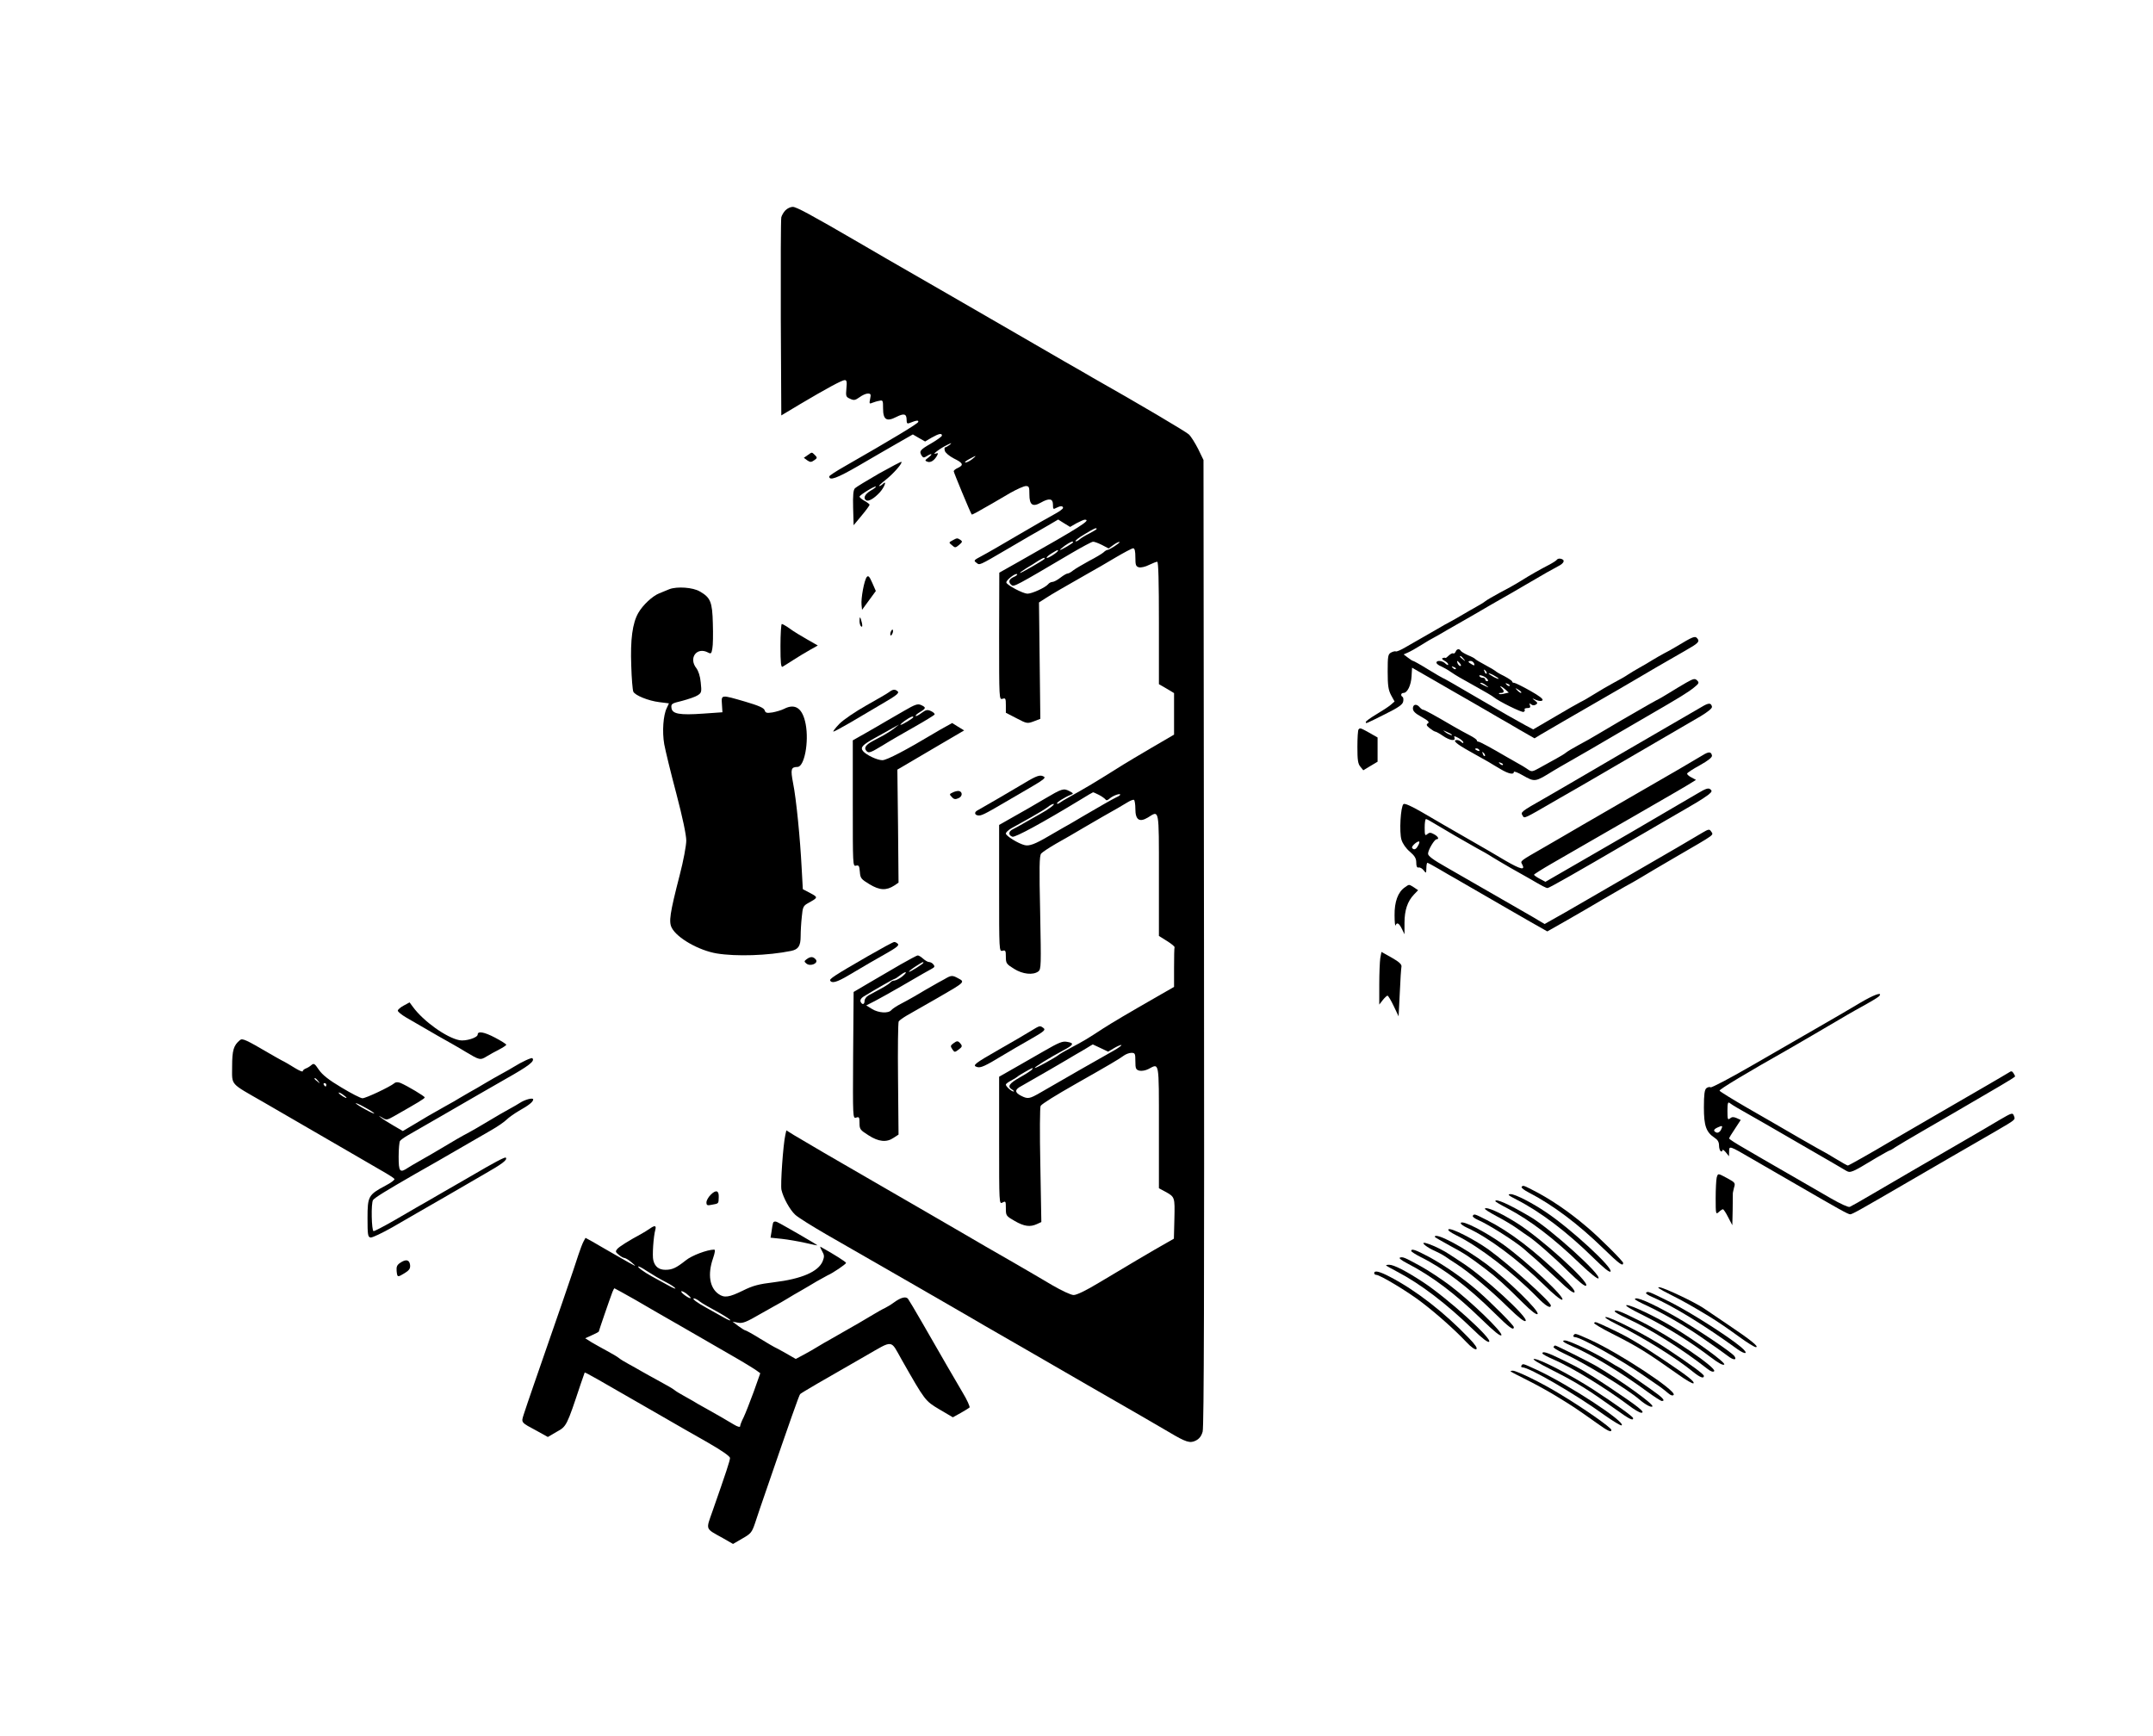 <?xml version="1.0" standalone="no"?>
<!DOCTYPE svg PUBLIC "-//W3C//DTD SVG 20010904//EN"
 "http://www.w3.org/TR/2001/REC-SVG-20010904/DTD/svg10.dtd">
<svg version="1.0" xmlns="http://www.w3.org/2000/svg"
 width="1280pt" height="1032pt" viewBox="0 0 1280 1032"
 preserveAspectRatio="xMidYMid meet">

<g transform="translate(0,1032) scale(0.1,-0.1)"
fill="#000000" stroke="none">
<path d="M4670 9070 c-11 -11 -22 -30 -25 -42 -3 -13 -4 -283 -3 -600 l3 -578
110 66 c162 96 251 144 267 144 12 0 14 -10 10 -50 -4 -46 -3 -50 22 -61 23
-11 30 -9 56 9 16 12 38 22 49 22 18 0 20 -4 14 -32 -6 -28 -4 -31 13 -23 10
4 29 10 42 12 21 5 22 2 22 -45 0 -68 21 -81 79 -51 46 23 61 19 61 -18 0 -20
4 -24 18 -18 39 16 55 18 51 6 -4 -11 -155 -102 -436 -263 -51 -29 -93 -56
-93 -61 0 -27 45 -11 173 63 78 46 183 106 233 135 l91 52 36 -21 37 -21 39
23 c43 24 61 28 61 12 0 -5 -29 -26 -65 -47 -66 -38 -72 -46 -55 -73 8 -12 13
-13 30 -2 31 19 38 14 10 -8 -22 -17 -23 -19 -7 -25 19 -8 42 7 58 36 8 15 6
17 -8 12 -28 -10 27 32 67 51 28 14 31 14 16 1 -11 -8 -23 -15 -27 -15 -4 0
-5 -9 -2 -20 3 -12 27 -32 54 -46 55 -27 60 -39 24 -56 -14 -6 -25 -15 -25
-20 0 -7 98 -244 107 -257 2 -3 33 14 123 66 19 11 67 39 106 62 39 22 81 41
93 41 19 0 21 -6 21 -50 0 -62 19 -76 67 -49 51 29 73 25 73 -11 0 -27 2 -30
19 -20 25 13 41 13 41 0 0 -5 -21 -21 -47 -35 -27 -14 -124 -70 -218 -125 -93
-55 -192 -112 -219 -126 -47 -25 -49 -27 -31 -40 20 -15 9 -21 190 85 50 29
108 63 130 76 22 12 68 39 103 59 l63 37 35 -22 36 -22 38 22 c21 11 43 21 49
21 42 0 -25 -42 -391 -249 l-117 -66 -1 -378 c0 -374 0 -378 20 -372 18 6 20
2 20 -38 l0 -45 64 -33 c61 -32 64 -32 102 -18 l39 15 -4 346 -4 346 39 25
c38 25 110 66 252 147 40 22 114 65 164 95 51 30 98 55 105 55 9 0 13 -17 13
-54 0 -46 3 -54 21 -59 12 -3 39 3 60 14 21 10 43 19 49 19 7 0 10 -119 10
-364 l0 -364 45 -26 45 -27 0 -123 0 -124 -132 -77 c-73 -43 -149 -88 -168
-100 -193 -121 -209 -130 -330 -198 -19 -10 -41 -24 -48 -29 -7 -6 -15 -9 -18
-6 -5 6 46 38 81 52 19 7 18 9 -9 23 -33 17 -43 14 -146 -47 -67 -40 -113 -66
-212 -122 l-58 -33 0 -376 c0 -372 0 -377 20 -372 18 5 20 0 20 -36 0 -38 3
-43 48 -71 52 -33 114 -39 145 -16 17 13 17 34 11 349 -6 269 -5 339 6 352 7
8 47 35 89 59 42 23 117 67 166 96 82 48 148 86 200 115 11 6 35 21 54 32 19
12 38 20 43 17 4 -3 8 -27 8 -54 0 -65 24 -81 74 -51 69 43 66 61 66 -341 l0
-363 48 -30 c26 -16 46 -33 45 -37 -2 -5 -3 -59 -3 -122 l0 -114 -77 -44
c-218 -125 -283 -164 -343 -202 -96 -63 -118 -76 -190 -114 -36 -19 -72 -40
-80 -47 -21 -16 -128 -75 -137 -75 -12 0 86 61 169 105 61 32 66 43 24 50 -29
6 -48 -2 -142 -56 -60 -34 -118 -68 -129 -74 -11 -6 -46 -26 -77 -44 l-58 -33
0 -379 c0 -377 0 -380 20 -369 19 10 20 8 20 -34 0 -44 1 -46 53 -76 56 -32
91 -37 132 -18 l26 12 -6 340 c-4 188 -3 346 2 351 11 14 83 59 213 133 196
111 255 146 279 164 13 10 34 18 47 18 22 0 24 -4 24 -50 0 -44 3 -50 24 -56
14 -3 37 1 54 10 65 34 62 53 62 -347 l0 -362 37 -20 c58 -32 58 -32 55 -161
l-3 -119 -42 -24 c-72 -40 -276 -161 -404 -238 -76 -46 -132 -73 -150 -73 -16
0 -71 26 -128 59 -55 33 -167 98 -250 146 -82 47 -211 121 -285 165 -74 43
-189 110 -255 148 -66 38 -190 110 -275 159 -85 49 -216 125 -290 168 -74 43
-155 91 -180 106 l-45 28 -6 -27 c-13 -56 -30 -298 -23 -327 11 -48 50 -118
81 -147 15 -15 100 -68 188 -119 431 -247 730 -420 780 -449 17 -10 89 -51
160 -93 72 -41 202 -116 290 -167 88 -51 232 -134 320 -185 270 -155 417 -240
483 -279 104 -62 127 -69 162 -51 20 10 33 27 40 53 8 26 10 871 8 2907 l-3
2870 -32 66 c-18 35 -42 74 -55 86 -18 17 -297 182 -573 338 -22 13 -96 56
-165 95 -69 40 -197 114 -285 165 -88 51 -290 168 -450 260 -159 92 -305 176
-323 186 -18 11 -93 54 -165 96 -292 170 -373 213 -394 213 -13 0 -32 -9 -43
-20z m1110 -1480 c-14 -11 -32 -20 -40 -20 -8 0 1 9 20 19 45 25 51 26 20 1z
m740 -415 c0 -2 -19 -14 -42 -26 -24 -12 -51 -28 -61 -37 -9 -8 -20 -13 -23
-10 -3 4 21 22 53 41 57 35 73 42 73 32z m-140 -79 c0 -5 -69 -46 -78 -46 -3
0 9 11 28 25 33 23 50 30 50 21z m171 -16 l40 -21 30 22 c17 12 32 19 35 16 5
-4 -61 -47 -73 -47 -4 0 -14 -6 -22 -14 -9 -8 -47 -31 -86 -51 -38 -21 -81
-46 -94 -56 -13 -11 -28 -19 -34 -19 -6 0 -25 -11 -43 -25 -18 -14 -39 -25
-47 -25 -8 0 -20 -6 -26 -14 -17 -20 -96 -56 -123 -56 -27 1 -120 50 -125 66
-4 13 55 59 64 50 3 -3 -6 -11 -21 -17 -29 -13 -33 -31 -12 -48 14 -11 24 -6
356 190 63 37 121 68 128 68 7 1 31 -8 53 -19z m-261 -34 c0 -9 -61 -48 -67
-43 -3 3 10 15 28 26 36 22 39 23 39 17z m-81 -50 c-14 -12 -142 -86 -145 -83
-2 2 15 14 37 28 22 13 55 33 72 45 18 11 34 19 36 17 2 -1 2 -5 0 -7z m324
-1402 c18 -9 35 -22 39 -27 5 -8 13 -6 25 5 19 17 63 33 63 23 0 -3 -10 -10
-22 -15 -13 -6 -45 -24 -73 -40 -27 -16 -70 -41 -95 -55 -25 -14 -58 -34 -75
-44 -16 -10 -50 -29 -75 -43 -25 -14 -65 -37 -90 -52 -75 -44 -111 -58 -138
-51 -38 9 -112 55 -112 69 0 7 15 21 34 32 19 10 70 39 113 63 43 24 89 52
102 62 13 11 28 19 34 19 14 0 -30 -33 -78 -59 -22 -12 -62 -35 -90 -51 -27
-16 -60 -34 -72 -40 -28 -12 -30 -36 -4 -45 17 -5 177 82 406 221 39 24 71 43
73 43 2 1 17 -6 35 -15z m11 -1506 l44 -21 37 22 c21 12 40 20 42 17 2 -2 -18
-17 -46 -33 -54 -30 -336 -191 -435 -249 -66 -38 -75 -40 -116 -19 -39 20 -38
37 3 58 17 10 91 52 162 93 72 42 144 84 160 94 17 9 46 27 65 38 19 12 36 22
37 22 1 0 22 -10 47 -22z m-408 -127 c-4 -5 -35 -26 -71 -46 -66 -37 -79 -56
-47 -74 9 -6 13 -11 8 -11 -12 0 -46 30 -46 41 0 5 15 16 33 25 17 9 34 20 37
23 5 6 82 50 88 51 2 0 1 -4 -2 -9z"/>
<path d="M4802 7614 l-23 -16 20 -15 c18 -12 24 -12 41 0 19 13 20 16 5 31
-20 19 -16 19 -43 0z"/>
<path d="M5225 7504 c-71 -41 -135 -80 -142 -87 -10 -10 -13 -41 -11 -117 l3
-103 48 58 c26 31 47 60 47 64 0 3 -14 14 -30 23 -17 9 -30 21 -30 25 1 10 91
65 97 60 2 -3 -12 -14 -32 -25 -34 -21 -45 -45 -25 -57 14 -8 47 11 81 48 28
31 44 76 17 49 -7 -7 -16 -12 -21 -12 -5 0 14 18 41 39 46 37 99 98 91 105 -2
2 -62 -30 -134 -70z"/>
<path d="M5663 7107 c-23 -12 -23 -13 -3 -29 18 -16 20 -16 42 2 20 17 21 21
8 30 -19 12 -20 12 -47 -3z"/>
<path d="M9256 6992 c-3 -5 -25 -19 -48 -31 -52 -27 -106 -57 -173 -99 -27
-17 -81 -47 -120 -67 -38 -21 -77 -43 -85 -50 -8 -7 -33 -22 -55 -34 -22 -12
-58 -33 -80 -46 -22 -13 -53 -31 -70 -40 -16 -8 -52 -28 -80 -45 -48 -28 -81
-47 -190 -109 -27 -16 -53 -27 -57 -24 -4 2 -17 -1 -28 -7 -18 -10 -20 -21
-20 -113 0 -84 4 -109 20 -140 l21 -38 -23 -20 c-13 -11 -51 -36 -85 -56 -35
-21 -63 -41 -63 -46 0 -11 -5 -13 117 48 75 37 102 56 105 73 3 12 1 25 -3 28
-14 8 -10 24 5 24 23 0 45 45 48 99 l3 51 115 -66 c63 -37 174 -100 245 -141
72 -42 144 -83 160 -93 17 -9 70 -40 119 -69 l89 -51 36 22 c34 20 181 106
466 270 66 39 165 96 220 129 55 32 133 77 172 99 81 46 90 55 73 75 -13 15
-24 11 -125 -50 -22 -13 -53 -31 -70 -39 -16 -8 -48 -27 -70 -40 -22 -14 -58
-35 -80 -47 -22 -12 -51 -30 -65 -39 -14 -10 -52 -32 -85 -49 -33 -18 -85 -48
-115 -67 -30 -19 -68 -41 -85 -49 -16 -8 -86 -48 -155 -89 l-125 -73 -45 24
c-59 32 -131 73 -285 163 -131 77 -206 120 -210 120 -2 0 -40 23 -85 50 -45
28 -85 50 -88 50 -4 0 -18 9 -32 20 l-25 19 25 11 c14 6 50 26 80 45 30 19 64
39 75 44 11 6 47 26 80 46 33 19 96 55 140 80 44 26 94 54 110 64 17 10 50 29
75 43 25 14 86 49 135 78 126 74 155 90 198 113 38 19 44 39 15 45 -9 2 -19
-1 -22 -6z"/>
<path d="M5153 6889 c-15 -19 -35 -126 -31 -165 l3 -30 41 56 41 56 -21 48
c-17 39 -24 46 -33 35z"/>
<path d="M3980 6817 c-19 -8 -47 -19 -61 -25 -40 -16 -97 -69 -124 -116 -35
-61 -48 -158 -42 -315 2 -75 8 -143 12 -153 9 -22 89 -55 156 -63 l56 -7 -13
-28 c-21 -42 -28 -140 -15 -215 7 -38 39 -170 72 -294 37 -141 59 -245 59
-279 0 -29 -17 -121 -39 -205 -59 -229 -66 -278 -47 -314 31 -60 160 -134 267
-152 116 -19 304 -13 442 15 44 9 57 30 57 88 0 29 3 81 7 116 5 56 9 64 35
79 63 35 63 35 15 61 l-44 23 -7 126 c-9 176 -32 411 -51 505 -16 84 -12 95
26 96 41 0 69 147 49 254 -18 95 -62 126 -129 91 -16 -8 -47 -17 -69 -21 -34
-5 -41 -3 -46 13 -5 14 -34 27 -115 51 -145 42 -143 43 -139 -15 l3 -48 -114
-8 c-141 -10 -185 -2 -189 34 -3 24 1 27 64 42 37 10 79 24 92 33 23 15 24 20
18 76 -3 37 -14 69 -26 85 -48 61 3 129 70 93 17 -9 20 -6 25 24 4 18 5 86 3
149 -3 128 -14 154 -77 190 -41 25 -136 31 -181 14z"/>
<path d="M5110 6627 c0 -14 5 -29 10 -32 7 -4 8 3 4 22 -9 38 -14 42 -14 10z"/>
<path d="M4640 6479 c0 -101 3 -129 13 -123 6 4 35 21 62 39 28 18 72 45 99
60 l48 27 -63 36 c-35 20 -82 48 -103 64 -21 15 -43 28 -48 28 -4 0 -8 -59 -8
-131z"/>
<path d="M5296 6564 c-4 -9 -4 -19 -1 -22 2 -3 7 3 11 12 4 9 4 19 1 22 -2 3
-7 -3 -11 -12z"/>
<path d="M8654 6445 c-4 -8 -10 -13 -14 -10 -5 3 -16 -3 -26 -12 -10 -10 -19
-17 -21 -15 -2 2 -9 2 -16 -1 -7 -2 -3 -8 11 -16 12 -6 22 -16 22 -22 0 -6 -7
-3 -16 5 -17 18 -54 22 -54 6 0 -6 12 -16 28 -22 15 -7 40 -21 57 -33 34 -23
51 -33 161 -94 43 -24 86 -49 94 -56 32 -26 166 -92 178 -88 6 3 10 9 6 14 -3
5 5 9 16 9 16 0 20 4 16 16 -5 13 -3 14 7 6 8 -7 18 -7 27 -2 13 8 12 12 -5
25 -19 14 -18 15 8 3 18 -7 31 -8 37 -2 7 7 -18 26 -73 57 -46 26 -89 47 -95
47 -7 0 -12 3 -12 8 0 4 -21 18 -47 32 -27 13 -50 27 -53 31 -3 3 -30 19 -60
35 -30 16 -57 32 -60 36 -3 4 -22 14 -42 22 -20 9 -39 20 -43 26 -9 15 -25 12
-31 -5z m47 -42 c13 -16 12 -17 -3 -4 -10 7 -18 15 -18 17 0 8 8 3 21 -13z
m-21 -28 c7 -9 8 -15 2 -15 -5 0 -12 7 -16 15 -3 8 -4 15 -2 15 2 0 9 -7 16
-15z m84 0 c4 -13 2 -14 -14 -5 -23 13 -26 20 -6 20 8 0 16 -7 20 -15z m-109
-33 c-3 -3 -11 0 -18 7 -9 10 -8 11 6 5 10 -3 15 -9 12 -12z m183 -27 c-3 -3
-9 2 -12 12 -6 14 -5 15 5 6 7 -7 10 -15 7 -18z m72 -31 c0 -2 -13 2 -30 11
-16 9 -30 18 -30 21 0 2 14 -2 30 -11 17 -9 30 -18 30 -21z m-69 0 c8 -10 8
-14 0 -14 -6 0 -11 5 -11 10 0 6 -6 10 -14 10 -8 0 -17 4 -20 9 -9 14 32 1 45
-15z m-5 -40 c18 -14 18 -14 -6 -3 -31 14 -36 19 -24 19 6 0 19 -7 30 -16z
m139 -2 c-3 -3 -11 0 -18 7 -9 10 -8 11 6 5 10 -3 15 -9 12 -12z m-26 -21 l21
-19 -26 -6 c-14 -4 -29 -5 -32 -1 -3 3 2 5 11 5 20 0 22 11 5 28 -19 19 -3 14
21 -7z m95 -20 c-2 -3 -12 3 -22 13 -16 17 -16 18 5 5 12 -7 20 -15 17 -18z"/>
<path d="M10025 6261 c-27 -16 -72 -42 -100 -60 -27 -17 -63 -38 -80 -46 -16
-9 -51 -28 -76 -43 -25 -15 -84 -49 -130 -75 -46 -27 -109 -64 -139 -82 -30
-18 -82 -48 -115 -65 -33 -18 -67 -38 -75 -45 -8 -7 -33 -22 -55 -34 -22 -12
-64 -35 -94 -52 -52 -29 -54 -30 -80 -12 -14 10 -39 25 -56 34 -16 9 -46 26
-65 37 -92 54 -162 92 -170 92 -6 0 -10 4 -10 8 0 5 -19 18 -42 30 -24 12 -65
35 -93 51 -111 65 -176 101 -184 101 -5 0 -14 7 -21 15 -18 22 -40 18 -40 -7
0 -17 14 -30 52 -51 39 -22 48 -31 37 -38 -11 -7 -9 -13 11 -29 14 -11 29 -20
33 -20 4 0 25 -11 45 -25 41 -28 77 -34 69 -11 -5 11 0 11 24 -2 16 -9 29 -21
29 -26 0 -6 -5 -5 -12 2 -7 7 -18 12 -25 12 -31 0 -7 -22 74 -67 47 -26 98
-55 112 -63 14 -9 47 -28 72 -43 47 -28 79 -35 79 -17 0 6 24 -3 53 -20 73
-41 72 -41 182 27 11 7 56 33 100 58 44 25 98 56 120 69 91 53 227 133 343
200 190 110 237 139 273 168 30 24 32 29 19 42 -13 13 -21 12 -65 -13z m-1396
-307 c14 -12 -19 -1 -35 12 -18 14 -18 14 6 3 14 -6 27 -13 29 -15z m166 -94
c3 -6 -1 -7 -9 -4 -18 7 -21 14 -7 14 6 0 13 -4 16 -10z m33 -35 c-3 -3 -9 2
-12 12 -6 14 -5 15 5 6 7 -7 10 -15 7 -18z m107 -53 c-3 -3 -11 0 -18 7 -9 10
-8 11 6 5 10 -3 15 -9 12 -12z"/>
<path d="M5286 6205 c-10 -8 -71 -43 -135 -79 -67 -38 -135 -84 -161 -110 -24
-25 -40 -46 -35 -46 4 0 49 24 99 53 50 30 137 81 193 114 78 45 100 62 91 71
-15 15 -29 15 -52 -3z"/>
<path d="M5374 6093 c-44 -25 -92 -53 -109 -63 -16 -10 -67 -39 -112 -65 l-83
-47 0 -375 c0 -367 0 -375 19 -370 17 4 20 -1 23 -37 3 -38 7 -43 58 -74 60
-36 99 -38 147 -7 l25 17 -3 336 -4 336 70 41 c39 23 115 68 170 100 55 32
113 66 128 75 l29 17 -36 22 -35 22 -38 -21 c-21 -11 -51 -29 -68 -39 -167
-100 -283 -161 -309 -161 -31 0 -96 31 -115 54 -18 22 -4 37 72 79 34 19 80
44 102 57 l40 22 -29 -23 c-15 -12 -45 -31 -65 -42 -20 -10 -48 -26 -62 -33
-43 -23 -55 -42 -37 -60 13 -13 23 -10 94 33 43 27 130 77 192 112 62 35 115
68 118 72 3 5 -6 14 -21 21 -22 10 -30 8 -56 -11 -17 -13 -33 -21 -35 -18 -3
3 8 13 25 23 37 22 38 28 7 42 -20 9 -35 4 -102 -35z m56 -37 c0 -6 -66 -46
-76 -46 -5 0 7 11 26 25 33 23 50 30 50 21z"/>
<path d="M10117 6117 c-20 -12 -108 -63 -195 -113 -86 -50 -212 -123 -279
-162 -282 -165 -373 -218 -458 -267 -143 -81 -146 -84 -133 -104 12 -19 -1
-25 213 99 17 10 89 51 160 92 164 95 478 278 683 398 47 28 72 49 70 58 -5
24 -20 24 -61 -1z"/>
<path d="M8077 5983 c-4 -3 -7 -50 -7 -104 0 -77 3 -101 18 -118 l17 -21 43
26 42 25 0 72 0 72 -49 28 c-54 30 -55 30 -64 20z"/>
<path d="M10120 5828 c-37 -23 -178 -105 -435 -253 -88 -51 -214 -124 -280
-162 -66 -39 -165 -96 -220 -128 -153 -88 -147 -83 -135 -105 19 -36 -8 -30
-97 21 -48 29 -146 86 -218 127 -141 81 -145 83 -285 165 -61 35 -99 52 -106
46 -17 -14 -26 -166 -12 -212 7 -23 27 -52 50 -71 29 -25 38 -40 38 -65 0 -22
4 -31 14 -29 8 2 22 -6 30 -17 15 -19 15 -19 16 13 0 17 3 32 6 32 3 0 33 -16
67 -36 34 -20 80 -47 102 -59 44 -25 272 -157 320 -185 17 -10 74 -43 127 -73
l97 -55 118 67 c65 37 159 92 208 121 50 29 110 64 135 78 25 13 70 39 100 57
30 19 120 71 200 118 249 145 228 129 211 156 -8 12 -16 10 -48 -9 -44 -27
-221 -130 -403 -235 -69 -40 -197 -114 -285 -165 -88 -51 -181 -105 -206 -118
l-46 -26 -74 44 c-113 65 -391 225 -511 294 -76 43 -108 66 -108 80 0 22 38
86 51 86 17 0 9 17 -16 30 -20 11 -27 11 -40 0 -13 -11 -15 -6 -15 39 0 28 3
51 8 51 4 0 23 -10 42 -22 59 -36 202 -119 260 -151 30 -16 71 -39 90 -52 19
-12 69 -41 110 -65 41 -23 90 -51 108 -61 84 -49 103 -59 113 -59 9 0 176 95
484 275 50 29 149 86 220 128 72 41 152 88 179 104 26 15 59 37 73 48 21 17
23 23 11 32 -11 10 -28 4 -78 -26 -36 -21 -121 -71 -190 -111 -69 -40 -161
-94 -205 -120 -44 -25 -176 -102 -294 -170 l-213 -123 -34 18 c-19 10 -34 21
-34 24 0 3 46 32 103 65 56 32 158 91 227 131 69 40 199 115 290 167 214 123
289 167 319 186 l24 15 -26 14 c-15 7 -27 18 -27 23 0 5 34 27 76 50 50 28 74
47 72 58 -5 24 -20 24 -58 0z m-1690 -537 c-11 -22 -25 -27 -35 -12 -5 10 35
44 43 37 2 -3 -1 -14 -8 -25z"/>
<path d="M6085 5661 c-72 -43 -240 -141 -273 -159 -20 -10 -19 -26 0 -30 20
-4 37 4 163 78 50 29 125 73 168 98 55 32 74 47 65 53 -23 15 -42 9 -123 -40z"/>
<path d="M5664 5608 c-20 -9 -21 -11 -5 -27 12 -14 21 -15 39 -7 25 10 26 39
2 43 -8 1 -25 -3 -36 -9z"/>
<path d="M8352 5044 c-41 -28 -62 -86 -61 -166 0 -40 3 -67 6 -60 8 20 20 14
37 -20 l16 -33 0 68 c0 75 18 128 56 168 l25 26 -25 17 c-31 19 -27 19 -54 0z"/>
<path d="M5160 4635 c-201 -116 -231 -136 -224 -146 10 -17 40 -9 109 32 125
74 139 82 222 129 63 36 80 49 71 58 -7 7 -17 12 -22 11 -6 0 -76 -38 -156
-84z"/>
<path d="M8206 4623 c-3 -21 -6 -91 -6 -157 l0 -119 21 27 c11 14 24 26 28 26
4 0 21 -28 37 -62 l29 -61 7 139 c3 76 8 147 10 157 2 13 -14 28 -58 53 l-61
34 -7 -37z"/>
<path d="M5355 4586 c-49 -29 -133 -78 -185 -108 l-95 -56 -3 -377 c-2 -373
-2 -376 18 -370 18 6 20 2 20 -33 0 -36 4 -41 53 -72 60 -39 108 -44 150 -15
l29 19 -3 330 c-2 182 0 336 4 343 4 6 26 22 50 36 23 13 103 59 177 101 170
98 169 97 125 120 -33 18 -40 18 -80 -6 -11 -6 -27 -15 -35 -19 -50 -28 -110
-63 -145 -84 -22 -13 -59 -33 -82 -45 -23 -12 -47 -28 -54 -36 -17 -21 -77
-17 -115 7 l-34 21 53 27 c28 15 97 53 152 85 135 78 156 91 183 105 19 10 21
15 11 27 -6 8 -18 14 -26 14 -7 0 -23 9 -35 20 -12 11 -27 20 -32 19 -6 0 -51
-25 -101 -53z m135 10 c0 -6 -82 -58 -86 -54 -2 2 15 16 38 31 42 27 48 30 48
23z m-125 -81 c-16 -13 -38 -24 -47 -25 -9 0 -20 -5 -23 -10 -4 -6 -29 -23
-57 -38 -28 -15 -61 -33 -74 -40 -13 -7 -24 -22 -24 -33 0 -23 -15 -25 -24 -4
-3 9 3 20 17 29 74 45 180 106 186 106 3 0 17 9 31 20 37 29 50 24 15 -5z"/>
<path d="M4796 4617 c-16 -12 -16 -14 -2 -26 24 -20 74 2 56 24 -15 18 -31 19
-54 2z"/>
<path d="M11060 4358 c-47 -28 -157 -93 -245 -143 -88 -51 -267 -154 -397
-229 -131 -76 -242 -134 -248 -131 -6 4 -17 1 -25 -5 -11 -9 -15 -37 -15 -114
0 -110 13 -148 65 -182 17 -11 25 -25 25 -45 0 -15 5 -31 10 -34 6 -3 10 -1
10 6 0 6 9 1 20 -12 l19 -24 1 29 c0 35 0 35 139 -46 58 -34 176 -102 261
-151 261 -151 307 -177 320 -177 12 0 63 29 345 193 136 79 372 216 520 301
118 69 117 68 109 89 -8 23 -11 22 -85 -21 -35 -21 -140 -83 -234 -137 -223
-129 -384 -223 -526 -306 -64 -38 -123 -71 -132 -75 -9 -3 -55 18 -114 52 -54
31 -170 98 -258 149 -88 51 -202 116 -252 146 -51 29 -93 56 -93 60 0 4 16 30
35 58 l34 52 -24 11 c-19 8 -28 8 -40 -2 -13 -11 -15 -5 -15 45 0 45 3 55 13
47 6 -5 28 -19 47 -30 19 -11 96 -55 170 -97 74 -43 206 -119 292 -169 87 -50
169 -98 182 -106 28 -16 32 -14 183 77 40 23 75 43 78 43 3 0 18 8 33 19 15
10 88 53 162 96 123 71 211 122 462 269 48 28 88 53 88 56 0 3 -5 12 -10 20
-8 12 -13 13 -27 3 -10 -6 -72 -43 -138 -81 -66 -38 -176 -102 -245 -142 -69
-40 -163 -95 -210 -122 -47 -27 -98 -57 -115 -67 -104 -62 -244 -141 -249
-141 -4 0 -36 18 -72 40 -36 22 -67 40 -68 40 -2 0 -70 39 -152 86 -82 48
-221 128 -308 178 -88 51 -161 96 -163 101 -2 8 163 107 421 253 48 28 207
120 286 167 30 18 75 44 100 58 114 63 140 79 145 88 14 22 -37 3 -115 -43z
m-829 -757 c-7 -12 -17 -18 -26 -15 -21 9 -19 19 8 31 28 13 31 10 18 -16z"/>
<path d="M2400 4341 c-19 -10 -35 -24 -35 -30 0 -7 23 -25 50 -41 75 -43 145
-84 190 -110 22 -12 60 -34 85 -48 25 -14 59 -34 75 -44 85 -51 90 -53 127
-30 18 11 52 30 76 42 23 12 42 25 42 28 0 4 -30 23 -68 43 -63 33 -102 40
-102 18 0 -19 -72 -41 -108 -34 -78 15 -215 113 -277 198 l-20 27 -35 -19z"/>
<path d="M6125 4188 c-27 -17 -108 -64 -180 -105 -152 -87 -166 -98 -137 -107
22 -7 45 3 162 74 36 22 107 63 158 92 81 46 90 55 75 66 -21 15 -19 16 -78
-20z"/>
<path d="M1427 4136 c-38 -31 -47 -60 -47 -158 0 -114 -16 -95 186 -211 145
-84 377 -218 564 -327 69 -40 144 -84 167 -97 24 -14 45 -28 48 -33 3 -5 -21
-23 -54 -40 -101 -54 -106 -63 -106 -193 0 -99 2 -112 18 -115 9 -2 68 26 130
61 62 36 128 74 147 85 19 11 91 52 160 92 69 40 175 102 236 137 109 62 143
87 131 100 -5 5 -71 -30 -202 -107 -16 -10 -91 -52 -165 -95 -74 -43 -148 -86
-165 -95 -16 -10 -78 -45 -136 -79 -58 -33 -111 -61 -118 -61 -12 0 -16 168
-3 185 10 14 80 57 247 153 77 43 196 112 265 152 69 40 155 90 192 111 37 21
77 49 90 62 13 13 46 36 73 52 59 33 85 54 85 68 0 12 -48 0 -80 -21 -14 -9
-38 -23 -55 -32 -35 -19 -80 -45 -155 -90 -30 -18 -71 -42 -90 -52 -44 -23
-104 -58 -150 -86 -34 -21 -104 -61 -160 -93 -16 -9 -40 -23 -54 -32 -49 -33
-56 -25 -56 66 0 45 4 87 8 93 4 6 26 22 49 35 76 44 286 164 423 244 74 43
144 83 155 89 140 79 177 107 160 124 -5 5 -62 -21 -110 -51 -11 -7 -42 -25
-70 -40 -27 -15 -72 -40 -100 -57 -27 -17 -70 -41 -95 -55 -25 -14 -52 -30
-60 -35 -8 -6 -44 -26 -80 -46 -92 -52 -119 -67 -191 -111 l-64 -38 -55 32
c-30 17 -64 39 -75 48 -18 14 -17 14 7 0 25 -16 29 -15 70 8 146 83 183 105
183 112 0 7 -102 68 -144 86 -16 6 -28 6 -37 -2 -27 -22 -169 -89 -189 -89
-11 0 -67 29 -125 64 -76 45 -113 75 -134 105 -25 37 -30 41 -45 28 -9 -8 -24
-17 -33 -20 -10 -4 -18 -11 -18 -16 0 -6 -21 3 -47 19 -27 17 -61 37 -78 45
-16 9 -51 28 -76 43 -135 79 -158 90 -172 78z m464 -243 c13 -16 12 -17 -3 -4
-10 7 -18 15 -18 17 0 8 8 3 21 -13z m49 -23 c0 -5 -2 -10 -4 -10 -3 0 -8 5
-11 10 -3 6 -1 10 4 10 6 0 11 -4 11 -10z m120 -77 c0 -7 -39 17 -46 28 -3 6
5 3 20 -6 14 -10 26 -19 26 -22z m165 -93 c3 -4 -20 5 -50 22 -30 16 -57 33
-60 38 -3 4 20 -5 50 -22 30 -16 57 -33 60 -38z"/>
<path d="M5666 4115 c-16 -12 -16 -16 -4 -34 13 -19 14 -19 38 -1 20 15 22 20
11 34 -16 19 -21 19 -45 1z"/>
<path d="M10206 3318 c-3 -13 -6 -68 -6 -122 0 -95 1 -98 18 -83 10 10 22 17
25 17 4 0 18 -21 31 -47 l25 -48 2 90 c1 50 1 93 1 96 -1 4 3 20 7 37 9 28 7
31 -39 56 -58 31 -56 31 -64 4z"/>
<path d="M9046 3262 c-2 -4 16 -19 42 -32 145 -75 295 -188 444 -333 97 -94
118 -109 118 -86 0 10 -145 155 -216 214 -109 93 -221 169 -331 224 -47 24
-50 24 -57 13z"/>
<path d="M4225 3216 c-14 -14 -25 -34 -25 -45 0 -18 5 -20 33 -14 40 7 39 6
40 44 2 41 -16 47 -48 15z"/>
<path d="M9015 3188 c143 -73 299 -191 456 -345 65 -64 99 -91 104 -83 14 23
-232 250 -380 350 -85 58 -187 110 -214 110 -21 -1 -15 -7 34 -32z"/>
<path d="M8890 3178 c0 -3 32 -22 71 -42 137 -72 277 -179 435 -332 60 -57
102 -90 107 -85 20 20 -286 296 -405 366 -129 76 -208 111 -208 93z"/>
<path d="M8828 3134 c-4 -3 28 -23 69 -45 42 -22 96 -54 121 -72 24 -18 52
-36 60 -42 41 -25 156 -125 244 -213 67 -65 101 -93 108 -86 21 21 -273 286
-415 374 -94 59 -176 96 -187 84z"/>
<path d="M8756 3091 c-3 -5 11 -16 32 -25 61 -26 220 -127 272 -172 8 -8 40
-35 70 -61 30 -27 92 -84 138 -127 55 -53 86 -76 92 -70 7 7 -16 35 -67 85
-177 169 -316 275 -452 344 -75 38 -77 39 -85 26z"/>
<path d="M4596 3049 c-2 -8 -7 -31 -9 -51 l-6 -37 67 -7 c37 -4 100 -15 140
-24 39 -9 72 -16 72 -15 0 4 -224 133 -242 140 -11 4 -19 2 -22 -6z"/>
<path d="M8685 3049 c-4 -5 13 -18 37 -29 128 -58 299 -186 462 -344 48 -48
95 -86 103 -84 28 6 -209 227 -352 330 -107 76 -240 144 -250 127z"/>
<path d="M3862 3014 c-12 -8 -32 -21 -45 -28 -81 -44 -137 -79 -148 -93 -11
-13 -10 -18 10 -34 13 -11 28 -19 35 -19 6 -1 25 -12 41 -26 36 -31 36 -31
-90 41 -55 32 -119 68 -142 82 l-42 23 -12 -22 c-7 -13 -20 -48 -30 -78 -15
-50 -150 -443 -266 -775 -25 -71 -51 -150 -59 -174 -16 -51 -19 -47 80 -100
l63 -35 53 31 c58 32 59 33 142 283 12 36 23 67 24 69 3 3 73 -37 444 -251 85
-49 215 -124 288 -165 84 -48 132 -82 132 -92 0 -15 -23 -85 -104 -316 -40
-114 -45 -101 61 -160 l61 -35 55 32 c51 29 57 36 76 92 11 34 42 126 70 206
140 408 192 555 198 561 8 8 133 81 387 226 171 98 148 100 217 -22 140 -246
139 -244 224 -295 l80 -47 45 25 c25 14 49 29 54 33 4 4 -14 45 -42 91 -51 86
-112 192 -239 413 -41 72 -80 136 -85 143 -13 15 -42 8 -83 -22 -16 -12 -41
-27 -55 -34 -14 -6 -43 -23 -65 -36 -36 -22 -116 -69 -254 -147 -25 -14 -62
-35 -81 -47 -19 -12 -56 -33 -82 -47 l-47 -25 -61 35 c-34 19 -63 35 -65 35
-2 0 -40 23 -85 50 -45 28 -85 50 -89 50 -4 0 -23 12 -42 26 l-34 26 30 -6
c30 -6 49 1 140 54 22 12 58 33 80 45 22 12 56 31 75 43 19 12 55 33 80 47 25
15 68 39 95 56 28 16 57 32 65 36 31 13 110 67 110 74 0 6 -71 51 -152 96 -4
2 0 -9 9 -25 14 -25 15 -33 4 -61 -26 -62 -124 -105 -289 -125 -91 -11 -126
-20 -186 -50 -82 -40 -110 -44 -144 -20 -53 37 -66 117 -33 212 12 35 14 52 7
52 -41 0 -134 -35 -169 -64 -57 -45 -80 -56 -121 -56 -39 0 -63 19 -72 57 -7
26 1 142 12 181 7 26 -3 28 -34 6z m-23 -247 c55 -35 72 -45 123 -72 26 -13
49 -29 53 -35 4 -6 -17 3 -47 20 -29 16 -71 39 -93 51 -46 25 -92 59 -79 59 4
0 24 -10 43 -23z m-63 -175 c65 -38 191 -111 279 -161 88 -51 219 -127 291
-168 72 -41 140 -83 152 -92 l22 -16 -39 -110 c-22 -60 -49 -129 -60 -152 -12
-23 -21 -47 -21 -54 0 -6 -16 -2 -37 11 -59 35 -93 55 -163 94 -36 20 -72 40
-80 46 -8 5 -33 19 -55 31 -22 12 -47 27 -55 34 -8 7 -46 29 -85 50 -38 21
-88 48 -110 61 -22 13 -58 33 -80 45 -22 12 -47 27 -55 34 -8 7 -40 26 -70 42
-30 16 -72 40 -93 52 l-38 24 40 18 c23 10 41 20 41 22 0 4 66 196 81 235 5
12 10 22 12 22 2 0 57 -31 123 -68z m330 10 c-6 -6 -56 29 -56 39 0 5 13 0 30
-12 16 -13 28 -24 26 -27z m55 -21 c13 -10 56 -35 94 -55 39 -21 77 -45 85
-53 8 -9 -10 -2 -40 15 -30 17 -75 42 -100 56 -55 30 -89 55 -74 56 6 0 22 -8
35 -19z"/>
<path d="M8612 3011 c-8 -5 10 -18 50 -38 132 -65 331 -218 478 -367 49 -51
80 -69 80 -48 0 22 -249 245 -371 333 -86 61 -222 130 -237 120z"/>
<path d="M8530 2966 c0 -2 39 -25 87 -51 92 -50 110 -61 213 -139 71 -54 114
-93 227 -205 47 -47 78 -70 84 -64 15 15 -175 200 -301 295 -138 103 -310 194
-310 164z"/>
<path d="M8475 2914 c11 -9 35 -23 54 -31 18 -8 45 -22 60 -32 14 -10 46 -31
71 -47 73 -47 208 -160 307 -258 64 -62 96 -87 103 -80 19 19 -251 266 -380
348 -25 16 -56 37 -70 46 -74 50 -198 96 -145 54z"/>
<path d="M8390 2882 c0 -4 26 -21 58 -37 135 -67 280 -177 434 -329 90 -89
118 -110 118 -87 0 11 -131 143 -215 216 -84 73 -196 151 -290 202 -79 42
-105 51 -105 35z"/>
<path d="M8322 2842 c-7 -2 13 -18 45 -34 148 -77 282 -178 440 -331 76 -74
113 -104 119 -96 10 17 -181 201 -306 296 -52 39 -131 91 -175 115 -95 52
-106 57 -123 50z"/>
<path d="M2380 2812 c-20 -13 -24 -24 -22 -49 4 -39 5 -39 49 -12 27 17 33 27
31 48 -4 31 -24 36 -58 13z"/>
<path d="M8241 2795 c3 -2 32 -19 65 -36 143 -75 291 -189 452 -344 53 -52 87
-78 95 -73 23 15 -247 259 -393 355 -101 66 -173 103 -201 103 -12 0 -20 -2
-18 -5z"/>
<path d="M8170 2750 c0 -5 5 -10 12 -10 22 0 187 -99 270 -163 88 -67 194
-161 267 -238 28 -30 51 -45 58 -41 8 5 -6 27 -45 67 -148 154 -313 282 -468
363 -63 33 -94 40 -94 22z"/>
<path d="M9930 2623 c81 -41 125 -66 228 -128 51 -31 111 -72 184 -125 45 -33
89 -60 97 -60 22 1 -32 44 -169 136 -63 43 -127 86 -142 96 -52 35 -228 119
-261 124 -22 3 -1 -11 63 -43z"/>
<path d="M9786 2633 c-3 -4 15 -16 42 -27 118 -51 307 -167 500 -307 53 -38
70 -28 22 12 -76 64 -301 207 -420 267 -131 65 -133 66 -144 55z"/>
<path d="M9720 2595 c0 -3 33 -21 73 -39 93 -44 224 -119 322 -187 43 -30 87
-61 99 -69 11 -8 38 -27 58 -42 33 -26 56 -27 40 -2 -15 23 -235 170 -357 239
-141 80 -235 120 -235 100z"/>
<path d="M9776 2496 c137 -69 272 -153 392 -244 49 -37 76 -52 83 -45 10 10
-161 135 -301 220 -104 63 -250 133 -278 133 -17 0 18 -22 104 -64z"/>
<path d="M9600 2523 c0 -5 33 -23 73 -42 137 -62 330 -184 478 -300 20 -16 34
-20 40 -14 18 18 -262 209 -436 296 -116 59 -155 74 -155 60z"/>
<path d="M9610 2447 c158 -79 355 -201 456 -284 41 -33 64 -42 64 -24 0 10
-73 64 -219 161 -109 74 -334 190 -364 189 -13 0 13 -17 63 -42z"/>
<path d="M9477 2454 c-3 -3 44 -32 106 -63 161 -82 199 -106 395 -244 46 -33
86 -56 90 -52 9 9 -31 41 -168 133 -155 104 -219 142 -323 191 -96 45 -91 43
-100 35z"/>
<path d="M9355 2380 c-3 -5 0 -10 7 -10 34 0 272 -133 412 -230 43 -30 88 -61
100 -69 11 -8 31 -24 44 -35 15 -13 26 -16 32 -10 22 22 -323 249 -497 328
-90 40 -89 40 -98 26z"/>
<path d="M9296 2342 c5 -5 29 -17 54 -28 108 -45 295 -159 447 -271 40 -29 77
-53 83 -53 24 0 5 21 -67 71 -116 82 -185 129 -188 129 -2 0 -34 19 -71 42
-85 51 -226 118 -250 118 -10 0 -14 -3 -8 -8z"/>
<path d="M9236 2312 c-3 -5 23 -21 57 -37 119 -54 382 -214 452 -275 37 -32
73 -51 79 -42 8 13 -182 150 -334 240 -39 23 -237 122 -244 122 -3 0 -7 -4
-10 -8z"/>
<path d="M9170 2273 c0 -5 31 -21 68 -37 110 -48 309 -170 445 -272 31 -24 65
-44 75 -44 27 1 -16 35 -189 151 -132 88 -177 114 -278 163 -92 45 -121 54
-121 39z"/>
<path d="M9231 2172 c146 -74 205 -111 378 -234 76 -55 102 -68 100 -50 0 9
-96 78 -235 169 -135 87 -319 183 -353 183 -16 0 23 -24 110 -68z"/>
<path d="M9045 2200 c-3 -5 -1 -10 6 -10 41 0 318 -161 488 -284 51 -36 97
-64 102 -61 28 18 -318 244 -504 330 -85 39 -83 39 -92 25z"/>
<path d="M8981 2166 c2 -3 47 -26 99 -52 52 -26 136 -72 185 -103 90 -55 106
-66 229 -153 64 -46 86 -57 86 -40 -1 14 -165 129 -310 216 -103 63 -252 136
-276 136 -9 0 -15 -2 -13 -4z"/>
</g>
</svg>

